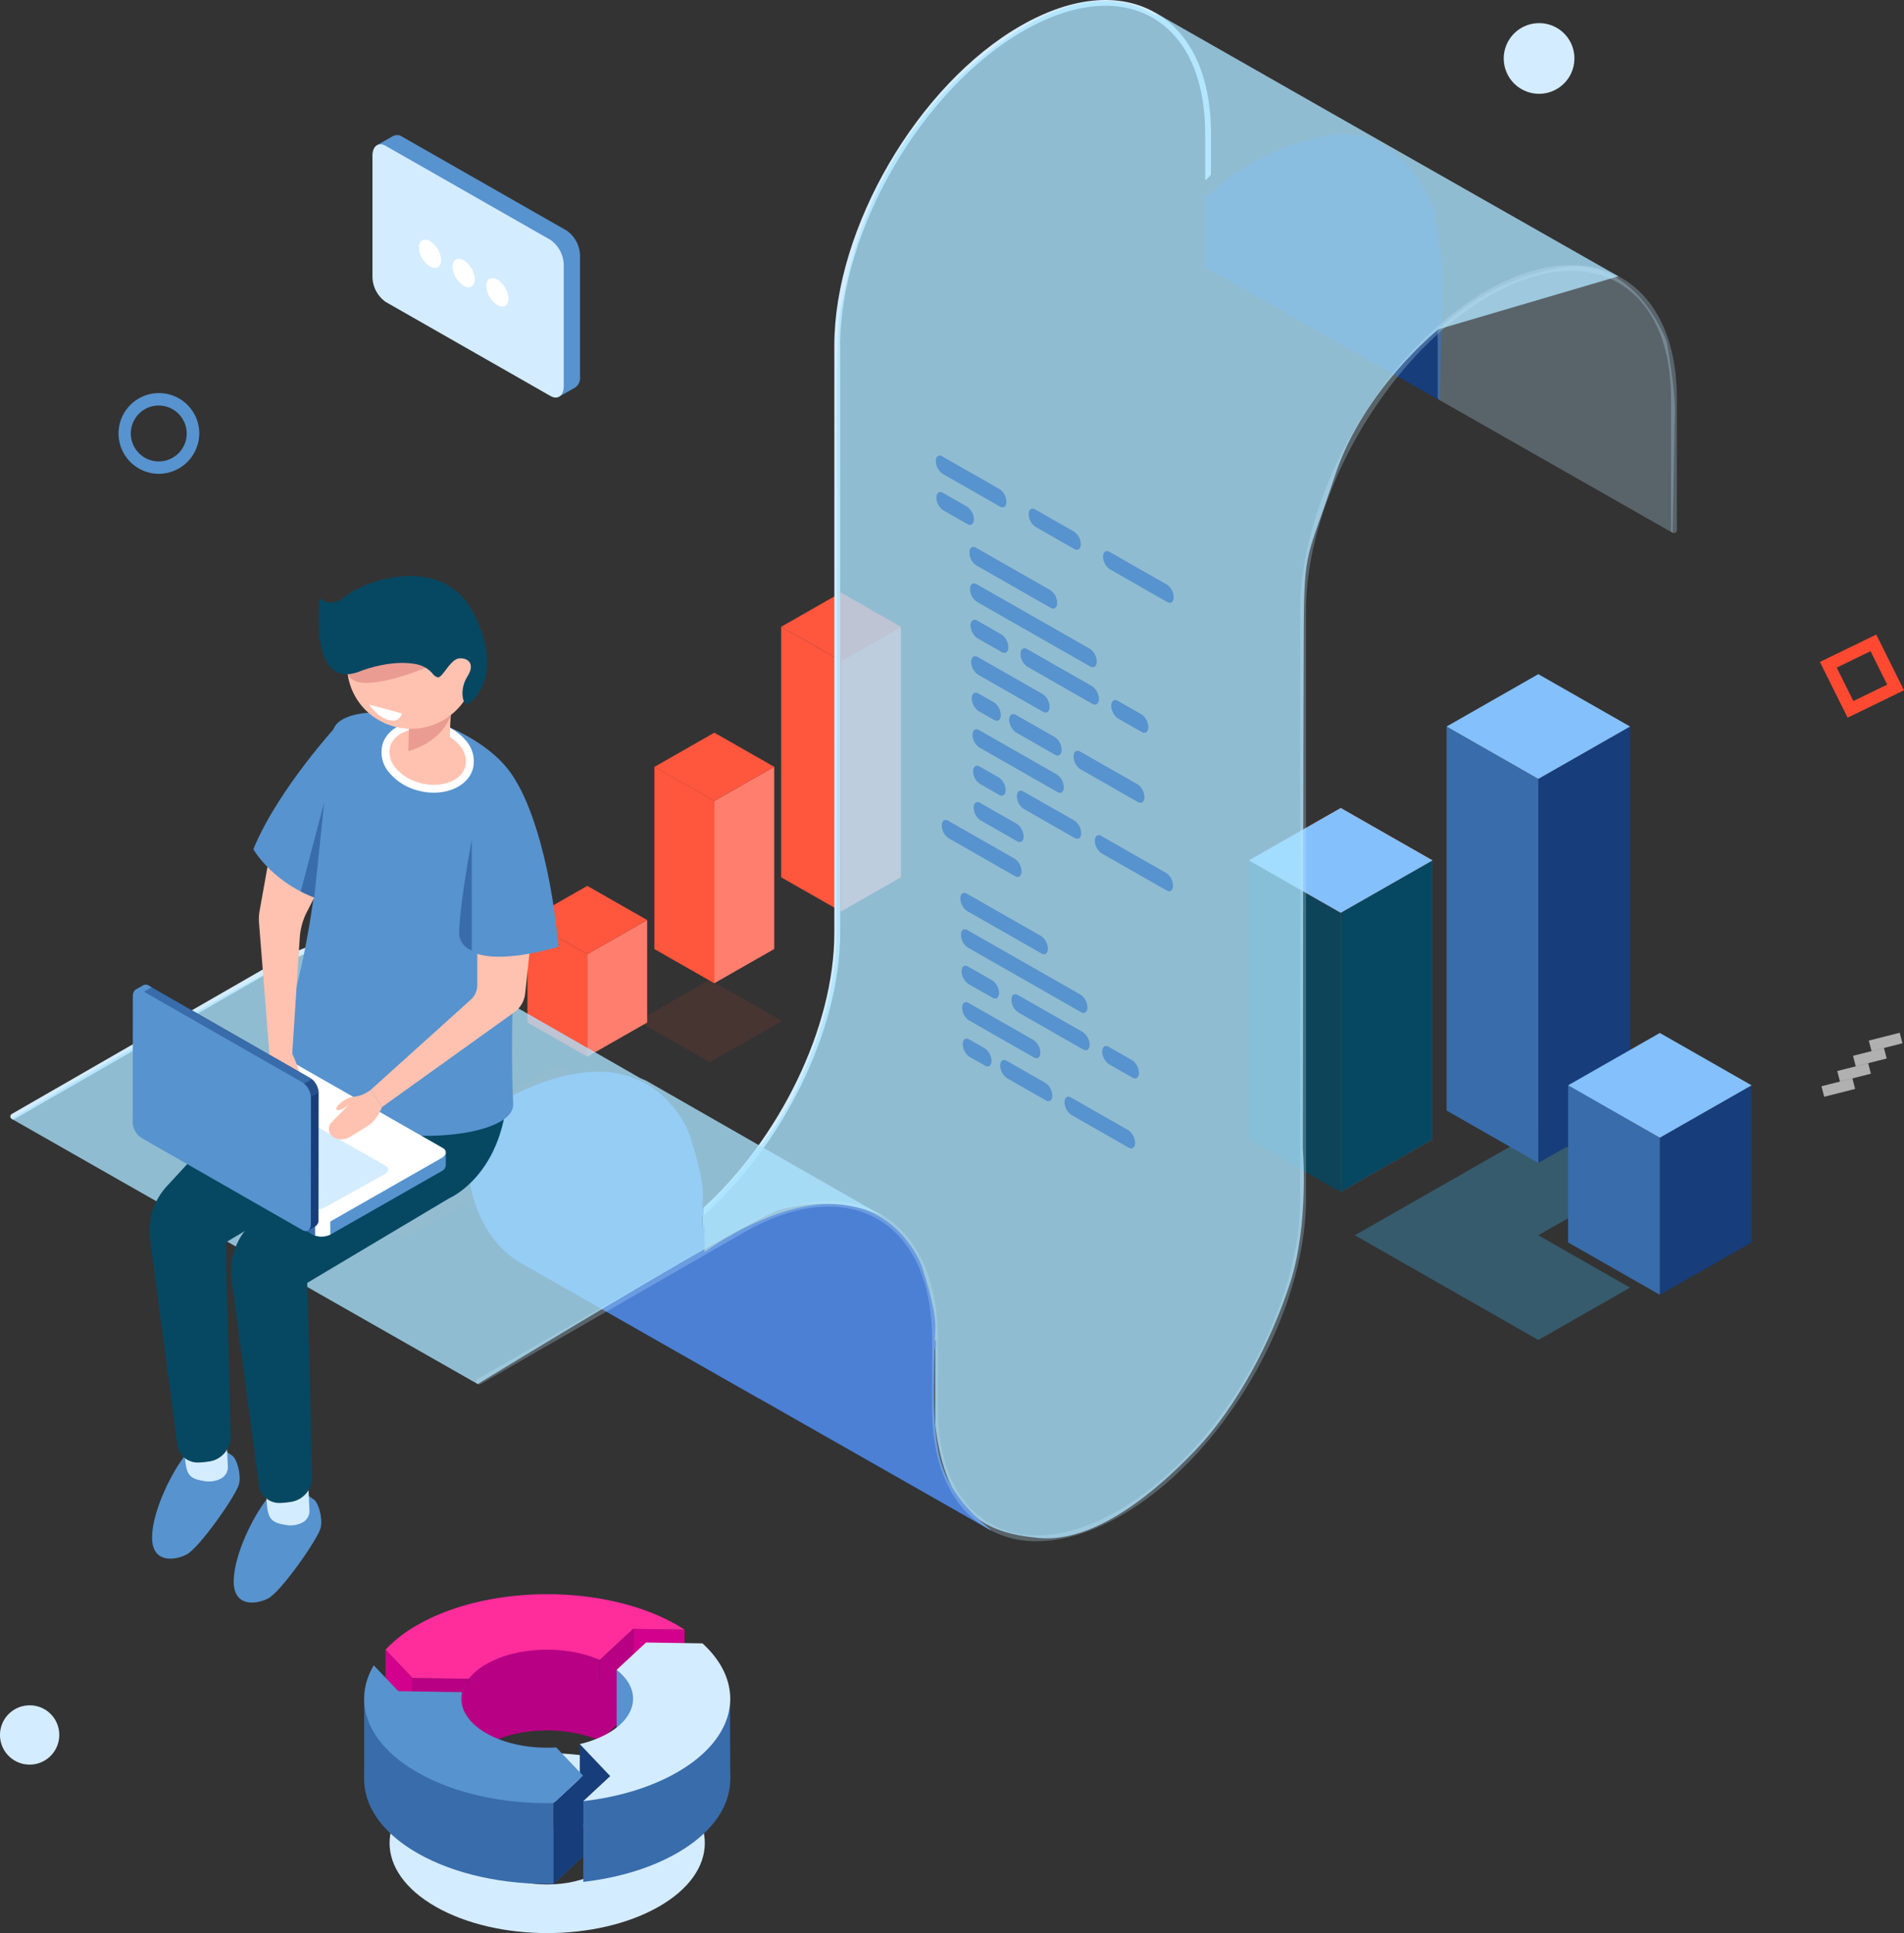 <svg xmlns="http://www.w3.org/2000/svg" width="491.384" height="498.872" viewBox="0 0 491.384 498.872"><rect x="0" y="0" width="491.384" height="498.872" fill="#333333" stroke="none"/><defs><style>.a{fill:rgba(62,193,255,0.63);opacity:0.45;}.b{fill:#173d7a;}.c{fill:#396caa;}.d{fill:#84c0fb;}.e{fill:#c13d1a;}.f{fill:rgba(6,72,98,0.81);}.g{fill:#ef602e;}.h{fill:#064862;}.i{fill:rgba(255,255,255,0.61);}.j{fill:rgba(255,74,49,0.1);}.k{fill:#ff7e6d;}.l{fill:#ff563e;}.m{fill:#d4ecff;}.n{fill:rgba(171,228,255,0.77);}.o{fill:#4b80d5;}.p{fill:rgba(194,236,255,0.27);}.q{fill:#5793ce;}.r{fill:#ffc2b0;}.s{fill:#fff;}.t{fill:#ea9c92;}.u{fill:#274f89;}.v{fill:#ff4a31;}.w{fill:#b70083;}.x{fill:#d3008d;}.y{fill:#ff2c9c;}</style></defs><g transform="translate(322.343 173.982)"><g transform="translate(27.311)"><path class="a" d="M379.526,192.837l23.679-13.515-23.679-13.515-23.678,13.515h0L332.17,192.837l23.678,13.515h0l23.678,13.515,23.679-13.515-23.679-13.515Z" transform="translate(-332.17 -48.033)"/><path class="b" d="M361.382,204.017V104.907l23.679-13.515V190.5Z" transform="translate(-314.026 -77.878)"/><path class="c" d="M370.454,104.907,346.776,91.392V190.5l23.678,13.515Z" transform="translate(-323.098 -77.878)"/><path class="d" d="M394.133,96.474,370.454,82.96,346.776,96.474l23.678,13.515Z" transform="translate(-323.098 -82.96)"/></g><g transform="translate(0 34.545)"><path class="e" d="M346.776,202.286v-72.08l23.678-13.515v72.08Z" transform="translate(-323.098 -103.177)"/><path class="f" d="M355.848,130.206,332.17,116.691v72.08l23.678,13.515Z" transform="translate(-332.17 -103.177)"/><path class="g" d="M379.526,121.773l-23.678-13.515L332.17,121.773l23.678,13.515Z" transform="translate(-332.17 -108.258)"/><path class="h" d="M346.776,202.286v-72.08l23.678-13.515v72.08Z" transform="translate(-323.098 -103.177)"/><path class="d" d="M379.526,121.773l-23.678-13.515L332.17,121.773l23.678,13.515Z" transform="translate(-332.17 -108.258)"/></g><g transform="translate(82.347 92.595)"><path class="b" d="M361.382,198.861V158.316L385.061,144.8v40.545Z" transform="translate(-337.704 -131.287)"/><path class="c" d="M370.454,158.316,346.776,144.8v40.545l23.678,13.515Z" transform="translate(-346.776 -131.287)"/><path class="d" d="M394.133,149.883l-23.679-13.515-23.678,13.515L370.454,163.4Z" transform="translate(-346.776 -136.368)"/></g></g><g transform="translate(470.083 266.525)"><path class="i" d="M0,0,2.807-.008,2.784,8.227l-2.807.008Z" transform="translate(20.199 0) rotate(75.627)"/><path class="i" d="M0,0,2.807-.008,2.784,8.227l-2.807.008Z" transform="translate(16.127 3.927) rotate(75.624)"/><path class="i" d="M0,0,2.807-.008,2.784,8.227l-2.807.008Z" transform="translate(12.055 7.854) rotate(75.624)"/><path class="i" d="M0,0,2.807-.008,2.784,8.227l-2.807.008Z" transform="translate(7.983 11.781) rotate(75.627)"/></g><g transform="translate(85.548 152.935)"><path class="j" d="M462.037,354.2l18.637-10.638L499.312,354.2l-18.637,10.638Z" transform="translate(-462.037 -198.431)"/><path class="j" d="M486.441,339.922l18.637-10.638,18.637,10.638L505.078,350.56Z" transform="translate(-446.88 -207.036)"/><path class="j" d="M510.77,325.985l18.638-10.638,18.637,10.638-18.637,10.638Z" transform="translate(-431.768 -215.435)"/><g transform="translate(50.576)"><g transform="translate(32.789 44.964)"><path class="e" d="M501.888,349.724V302.7l-15.447-8.817v47.023Z" transform="translate(-486.441 -293.884)"/><path class="k" d="M497.937,302.7l15.447-8.817v47.023l-15.447,8.817Z" transform="translate(-482.49 -293.884)"/><path class="l" d="M501.888,349.724V302.7l-15.447-8.817v47.023Z" transform="translate(-486.441 -293.884)"/></g><g transform="translate(0 75.685)"><path class="l" d="M477.484,358.917v-26.45l-15.447-8.817V350.1Z" transform="translate(-462.037 -314.833)"/><path class="k" d="M473.534,332.467l15.447-8.817V350.1l-15.447,8.817Z" transform="translate(-458.086 -314.833)"/><path class="l" d="M462.037,325.829l15.447-8.817,15.447,8.817-15.447,8.817Z" transform="translate(-462.037 -317.012)"/></g><g transform="translate(65.479)"><path class="l" d="M526.218,340.144V275.488l-15.447-8.817v64.656Z" transform="translate(-510.77 -257.854)"/><path class="k" d="M522.267,275.488l15.447-8.817v64.656l-15.447,8.817Z" transform="translate(-506.82 -257.854)"/><path class="l" d="M510.77,268.85l15.447-8.817,15.447,8.817-15.447,8.817Z" transform="translate(-510.77 -260.034)"/></g><path class="l" d="M486.441,296.063l15.447-8.817,15.447,8.817-15.447,8.817Z" transform="translate(-453.651 -251.099)"/></g></g><g transform="translate(2.67)"><path class="m" d="M252.173,240.067l68.07-39.181c13.484-7.7,26.2-8.915,35.81-3.436s14.9,16.981,14.9,32.373v4.931c-.483.322-.986.636-1.5.947v-5.878c0-14.839-5.025-25.881-14.146-31.088s-21.308-3.986-34.309,3.434l-68.07,39.183a.751.751,0,0,1-1.025-.271A.738.738,0,0,1,252.173,240.067Z" transform="translate(-251.798 47.417)"/><path class="m" d="M395.92,284.2V132.545c0-30.354,21.635-67.4,48.228-82.577,13.022-7.433,25.307-8.611,34.588-3.314s14.391,16.4,14.391,31.267V88.5l-1.5,1.484V77.921c0-14.315-4.844-24.962-13.64-29.982S457.439,44.1,444.9,51.252c-26.179,14.943-47.477,51.411-47.477,81.293V284.2c0,25.161-14.976,54.941-35.283,72.86v-1.99C381.643,337.346,395.92,308.569,395.92,284.2Z" transform="translate(-183.266 -43.389)"/><path class="b" d="M443.515,80.12h0a60.481,60.481,0,0,1,30.73-14.872c18.994-2.87,26.844,19.089,26.844,19.089s2.2,11.406,2.119,18.158-.567,31.267-.567,31.267L442.427,99.47v-.008a.736.736,0,0,1-.413-.654V81.4C442.515,80.908,443.014,80.615,443.515,80.12Z" transform="translate(-133.655 -30.372)"/><g transform="translate(0.289 0.277)"><path class="n" d="M535.864,79.075,478.792,46.548l.224.811c-8.8-5.617-22.091-6.223-39.872,6.669-35.321,25.607-39.563,61.256-41.364,67.935s-1.06,49-1.06,49-.118,102.076-.235,113.948-3.613,25.192-10.36,39.574-24.077,31.833-24.077,31.833V377.1c2.766,22.464,12.421,27.7,26.784,28.983,11.592,1.032,23.944-7.242,33.813-16.26-.363.375-.6.614-.6.614v20.776c2.767,22.462,12.421,27.7,26.785,28.982s29.9-11.726,40.422-22.736,19.4-27.822,24.331-42.987,3.3-34.764,3.3-34.764.118-111.581.235-133.579.825-18.158,8.123-40.272,26.649-37.6,26.649-37.6l46.43-13.669Z" transform="translate(-183.611 -43.561)"/><path class="o" d="M459.91,334.424c-.783-1.051-10.952-7.794-13.543-19.664-1.441-6.606-1.3-16.645-1.3-16.645s.042-5.583.178-10.659c.113-.1.23-.191.344-.29v-1.99c-.094.085-.19.16-.282.244.039-1.146.083-2.221.133-3.133.3-5.277-3.649-16.528-3.649-16.528S436.2,250.685,419.543,250.1c-14.791-.518-30.36,10-33.672,12.372v-6.806c-.219.147-.457.288-.684.433.018-.912.039-1.845.063-2.76.114-.1.23-.189.344-.288v-1.99c-.092.083-.19.16-.282.244.039-1.146.083-2.221.135-3.133.293-5.277-3.651-16.528-3.651-16.528s-5.593-15.074-22.251-15.656c-14.793-.516-30.36,10-33.672,12.374v-6.806c-.483.322-.986.636-1.5.947V234.42c0,14.438,4.865,25.288,13.7,30.676l.036.04.308.176c.083.048.16.1.243.152.053.03.112.05.165.08l61.086,34.767c-.015-.021-.055-.056-.078-.08Z" transform="translate(-207.011 60.337)"/><g transform="translate(0 241.85)"><path class="n" d="M415.942,231.322s-.459-.232-1.264-.556c-.248-.119-.488-.256-.739-.369l-58-33.187a31.45,31.45,0,0,0-23.545-.872c-12.888,4.664-80.421,44.716-80.421,44.716l60.332,34.362.011-.006a.679.679,0,0,0,.16.043l59.828,34.075s33.847-20.73,57.264-34.1l1.5-.856c9.574-5.442,17.177-9.507,19.563-10.132,14.437-3.782,24.482.827,27.1,2.245Z" transform="translate(-251.976 -194.47)"/><path class="n" d="M391.239,239.529l.7.4S391.682,239.769,391.239,239.529Z" transform="translate(-165.48 -167.316)"/></g><path class="p" d="M480.527,101.4h0a60.483,60.483,0,0,1,30.73-14.872c18.994-2.87,26.844,19.089,26.844,19.089s2.2,11.406,2.119,18.158-.567,31.267-.567,31.267l-60.212-34.291v-.008a.734.734,0,0,1-.413-.654v-17.4C479.525,102.193,480.026,101.9,480.527,101.4Z" transform="translate(-110.956 -17.822)"/><g transform="translate(119.948 68.138)"><path class="p" d="M470.653,415.4c6.638,0,13.989-2.191,21.591-6.532,26.4-15.068,47.878-51.846,47.878-81.981V175.235c0-29.883,21.3-66.35,47.479-81.295,12.541-7.154,24.289-8.334,33.085-3.314s13.64,15.67,13.64,29.985v33.9a.751.751,0,0,0,1.5,0v-33.9c0-14.868-5.11-25.972-14.391-31.269s-21.564-4.119-34.586,3.314c-26.594,15.178-48.229,52.223-48.229,82.578V326.887c0,29.663-21.141,65.863-47.127,80.7-12.444,7.1-24.107,8.273-32.839,3.289s-13.538-15.552-13.538-29.759V363.319c0-15.393-5.29-26.89-14.9-32.373s-22.323-4.263-35.809,3.434l-68.07,39.183a.736.736,0,0,0-.274,1.013.756.756,0,0,0,1.025.271l68.07-39.181c13-7.42,25.185-8.641,34.307-3.434s14.146,16.247,14.146,31.088v17.794c0,14.76,5.074,25.785,14.288,31.044A25.406,25.406,0,0,0,470.653,415.4Z" transform="translate(-325.968 -86.078)"/></g></g><path class="q" d="M422.634,168.826l-10.062-5.744a4.1,4.1,0,0,1-1.728-3.21h0c-.019-1.239.721-1.811,1.655-1.279l10.062,5.744a4.092,4.092,0,0,1,1.726,3.208h0C424.309,168.785,423.568,169.358,422.634,168.826Z" transform="translate(-153.015 25.916)"/><path class="q" d="M437.645,177.461l-14.838-8.47a4.093,4.093,0,0,1-1.726-3.208h0c-.021-1.24.72-1.813,1.654-1.28l14.838,8.47a4.09,4.09,0,0,1,1.726,3.208h0C439.319,177.421,438.578,177.993,437.645,177.461Z" transform="translate(-146.657 29.477)"/><path class="q" d="M425.434,147.13l-19.207-10.964a4.09,4.09,0,0,1-1.727-3.208h0c-.021-1.239.72-1.813,1.654-1.279l19.207,10.962a4.093,4.093,0,0,1,1.726,3.21h0C427.109,147.09,426.368,147.662,425.434,147.13Z" transform="translate(-156.954 9.697)"/><path class="q" d="M412.7,151.491l-6.287-3.588a4.1,4.1,0,0,1-1.727-3.208h0c-.021-1.24.72-1.813,1.654-1.281L412.631,147a4.093,4.093,0,0,1,1.727,3.21h0C414.379,151.451,413.638,152.023,412.7,151.491Z" transform="translate(-156.836 16.769)"/><path class="q" d="M410.644,161.942l-4.035-2.3a4.1,4.1,0,0,1-1.728-3.21h0c-.019-1.239.72-1.811,1.654-1.279l4.035,2.3a4.1,4.1,0,0,1,1.728,3.21h0C412.317,161.9,411.578,162.474,410.644,161.942Z" transform="translate(-156.718 23.841)"/><path class="q" d="M431.154,162.073l-16.79-9.584a4.1,4.1,0,0,1-1.728-3.208h0c-.019-1.239.72-1.813,1.654-1.279l16.79,9.582a4.1,4.1,0,0,1,1.728,3.21h0C432.827,162.033,432.088,162.605,431.154,162.073Z" transform="translate(-151.902 19.534)"/><path class="q" d="M435.587,158.737l-29.264-16.7a4.09,4.09,0,0,1-1.726-3.208h0c-.021-1.24.72-1.813,1.653-1.279l29.262,16.7a4.1,4.1,0,0,1,1.728,3.208h0C437.26,158.7,436.52,159.271,435.587,158.737Z" transform="translate(-156.895 13.233)"/><path class="q" d="M423.3,163.354l-16.79-9.584a4.1,4.1,0,0,1-1.728-3.208h0c-.019-1.24.72-1.813,1.654-1.28l16.79,9.584a4.1,4.1,0,0,1,1.728,3.208h0C424.977,163.314,424.238,163.887,423.3,163.354Z" transform="translate(-156.777 20.305)"/><path class="q" d="M434.913,164.314l-6.1-3.481a4.093,4.093,0,0,1-1.727-3.21h0c-.021-1.239.72-1.811,1.654-1.279l6.1,3.482a4.09,4.09,0,0,1,1.727,3.208h0C436.587,164.275,435.847,164.847,434.913,164.314Z" transform="translate(-142.927 24.561)"/><g transform="translate(238.846 117.578)"><path class="q" d="M425.71,135.724l-10.062-5.744a4.1,4.1,0,0,1-1.728-3.21h0c-.02-1.239.72-1.811,1.654-1.279l10.064,5.744a4.093,4.093,0,0,1,1.726,3.21h0C427.385,135.683,426.644,136.256,425.71,135.724Z" transform="translate(-389.95 -111.61)"/><path class="q" d="M442.326,145.285l-14.838-8.47a4.09,4.09,0,0,1-1.726-3.208h0c-.021-1.24.72-1.813,1.654-1.279l14.838,8.468A4.092,4.092,0,0,1,443.979,144h0C444,145.245,443.259,145.817,442.326,145.285Z" transform="translate(-382.596 -107.491)"/><path class="q" d="M422.634,168.826l-10.062-5.744a4.1,4.1,0,0,1-1.728-3.21h0c-.019-1.239.721-1.811,1.655-1.279l10.062,5.744a4.092,4.092,0,0,1,1.726,3.208h0C424.309,168.785,423.568,169.358,422.634,168.826Z" transform="translate(-391.861 -91.662)"/><path class="q" d="M437.645,177.461l-14.838-8.47a4.093,4.093,0,0,1-1.726-3.208h0c-.021-1.24.72-1.813,1.654-1.28l14.838,8.47a4.09,4.09,0,0,1,1.726,3.208h0C439.319,177.421,438.578,177.993,437.645,177.461Z" transform="translate(-385.503 -88.101)"/><path class="q" d="M407.242,130.9l-6.287-3.588a4.1,4.1,0,0,1-1.726-3.21h0c-.021-1.239.72-1.811,1.654-1.279l6.287,3.588a4.092,4.092,0,0,1,1.726,3.208h0C408.917,130.859,408.176,131.431,407.242,130.9Z" transform="translate(-399.075 -113.219)"/><path class="q" d="M425.434,147.13l-19.207-10.964a4.09,4.09,0,0,1-1.727-3.208h0c-.021-1.239.72-1.813,1.654-1.279l19.207,10.962a4.093,4.093,0,0,1,1.726,3.21h0C427.109,147.09,426.368,147.662,425.434,147.13Z" transform="translate(-395.8 -107.881)"/><path class="q" d="M412.7,151.491l-6.287-3.588a4.1,4.1,0,0,1-1.727-3.208h0c-.021-1.24.72-1.813,1.654-1.281L412.631,147a4.093,4.093,0,0,1,1.727,3.21h0C414.379,151.451,413.638,152.023,412.7,151.491Z" transform="translate(-395.682 -100.809)"/><path class="q" d="M442.97,192.147l-16.79-9.584a4.1,4.1,0,0,1-1.728-3.208h0c-.019-1.24.72-1.813,1.653-1.279l16.79,9.582a4.1,4.1,0,0,1,1.728,3.21h0C444.643,192.107,443.9,192.679,442.97,192.147Z" transform="translate(-383.409 -79.922)"/><path class="q" d="M410.644,161.942l-4.035-2.3a4.1,4.1,0,0,1-1.728-3.21h0c-.019-1.239.72-1.811,1.654-1.279l4.035,2.3a4.1,4.1,0,0,1,1.728,3.21h0C412.317,161.9,411.578,162.474,410.644,161.942Z" transform="translate(-395.564 -93.737)"/><path class="q" d="M411.81,174.234l-5.011-2.861a4.1,4.1,0,0,1-1.728-3.208h0c-.019-1.239.721-1.813,1.654-1.279l5.012,2.861a4.092,4.092,0,0,1,1.726,3.208h0C413.485,174.194,412.744,174.768,411.81,174.234Z" transform="translate(-395.446 -86.665)"/><path class="q" d="M426.977,182.937l-13.21-7.54a4.1,4.1,0,0,1-1.728-3.21h0c-.019-1.239.72-1.811,1.654-1.279l13.212,7.54a4.093,4.093,0,0,1,1.727,3.21h0C428.651,182.9,427.91,183.469,426.977,182.937Z" transform="translate(-391.119 -84.241)"/><path class="q" d="M416.392,182.663l-9.5-5.422a4.1,4.1,0,0,1-1.728-3.208h0c-.019-1.24.721-1.813,1.655-1.279l9.5,5.422a4.1,4.1,0,0,1,1.728,3.208h0C418.067,182.623,417.326,183.2,416.392,182.663Z" transform="translate(-395.387 -83.129)"/><path class="q" d="M431.154,162.073l-16.79-9.584a4.1,4.1,0,0,1-1.728-3.208h0c-.019-1.239.72-1.813,1.654-1.279l16.79,9.582a4.1,4.1,0,0,1,1.728,3.21h0C432.827,162.033,432.088,162.605,431.154,162.073Z" transform="translate(-390.748 -98.045)"/><path class="q" d="M435.587,158.737l-29.264-16.7a4.09,4.09,0,0,1-1.726-3.208h0c-.021-1.24.72-1.813,1.653-1.279l29.262,16.7a4.1,4.1,0,0,1,1.728,3.208h0C437.26,158.7,436.52,159.271,435.587,158.737Z" transform="translate(-395.741 -104.345)"/><path class="q" d="M423.3,163.354l-16.79-9.584a4.1,4.1,0,0,1-1.728-3.208h0c-.019-1.24.72-1.813,1.654-1.28l16.79,9.584a4.1,4.1,0,0,1,1.728,3.208h0C424.977,163.314,424.238,163.887,423.3,163.354Z" transform="translate(-395.623 -97.273)"/><path class="q" d="M434.913,164.314l-6.1-3.481a4.093,4.093,0,0,1-1.727-3.21h0c-.021-1.239.72-1.811,1.654-1.279l6.1,3.482a4.09,4.09,0,0,1,1.727,3.208h0C436.587,164.275,435.847,164.847,434.913,164.314Z" transform="translate(-381.773 -93.018)"/><path class="q" d="M426.887,177.027,406.7,165.507a4.1,4.1,0,0,1-1.728-3.21h0c-.02-1.239.72-1.813,1.653-1.279l20.183,11.52a4.1,4.1,0,0,1,1.728,3.208h0C428.56,176.987,427.821,177.559,426.887,177.027Z" transform="translate(-395.505 -90.201)"/><path class="q" d="M415.7,129.911l-14.838-8.468a4.093,4.093,0,0,1-1.727-3.21h0c-.021-1.239.72-1.811,1.654-1.279l14.838,8.47a4.09,4.09,0,0,1,1.727,3.208h0C417.373,129.873,416.632,130.445,415.7,129.911Z" transform="translate(-399.134 -116.755)"/><path class="q" d="M419,189.93l-17.185-9.81a4.09,4.09,0,0,1-1.726-3.208h0c-.021-1.239.72-1.813,1.654-1.279l17.185,9.808a4.093,4.093,0,0,1,1.726,3.21h0C420.671,189.89,419.931,190.462,419,189.93Z" transform="translate(-398.543 -81.394)"/></g><path class="q" d="M421.175,224.51l-10.062-5.744a4.1,4.1,0,0,1-1.728-3.208h0c-.02-1.24.721-1.813,1.654-1.28l10.064,5.744a4.093,4.093,0,0,1,1.727,3.21h0C422.85,224.469,422.109,225.042,421.175,224.51Z" transform="translate(-153.921 59.473)"/><path class="q" d="M436.186,233.144l-14.838-8.47a4.1,4.1,0,0,1-1.728-3.208h0c-.019-1.239.721-1.813,1.655-1.279l14.838,8.468a4.1,4.1,0,0,1,1.726,3.21h0C437.861,233.1,437.12,233.678,436.186,233.144Z" transform="translate(-147.564 63.034)"/><path class="q" d="M423.975,202.814l-19.207-10.962a4.093,4.093,0,0,1-1.726-3.21h0c-.021-1.239.72-1.811,1.654-1.279L423.9,198.326a4.09,4.09,0,0,1,1.726,3.208h0C425.65,202.774,424.909,203.347,423.975,202.814Z" transform="translate(-157.86 43.254)"/><path class="q" d="M411.245,207.175l-6.287-3.588a4.09,4.09,0,0,1-1.726-3.208h0c-.021-1.239.72-1.813,1.654-1.279l6.287,3.588A4.09,4.09,0,0,1,412.9,205.9h0C412.92,207.135,412.179,207.708,411.245,207.175Z" transform="translate(-157.742 50.326)"/><path class="q" d="M409.185,217.625l-4.036-2.3a4.1,4.1,0,0,1-1.726-3.208h0c-.021-1.24.72-1.813,1.653-1.279l4.035,2.3a4.1,4.1,0,0,1,1.728,3.208h0C410.858,217.585,410.117,218.159,409.185,217.625Z" transform="translate(-157.624 57.398)"/><path class="q" d="M429.695,217.757,412.9,208.175a4.093,4.093,0,0,1-1.727-3.21h0c-.021-1.239.72-1.811,1.653-1.279l16.79,9.584a4.1,4.1,0,0,1,1.728,3.208h0C431.368,217.718,430.627,218.29,429.695,217.757Z" transform="translate(-152.808 53.09)"/><path class="q" d="M434.126,214.422l-29.262-16.7a4.093,4.093,0,0,1-1.727-3.21h0c-.021-1.239.72-1.811,1.654-1.279l29.262,16.7a4.1,4.1,0,0,1,1.728,3.208h0C435.8,214.382,435.06,214.954,434.126,214.422Z" transform="translate(-157.801 46.79)"/><path class="q" d="M421.845,219.038l-16.791-9.584a4.09,4.09,0,0,1-1.726-3.208h0c-.021-1.24.72-1.813,1.654-1.279l16.79,9.584a4.1,4.1,0,0,1,1.728,3.208h0C423.518,219,422.777,219.57,421.845,219.038Z" transform="translate(-157.683 53.862)"/><path class="q" d="M433.454,220l-6.1-3.482a4.1,4.1,0,0,1-1.728-3.208h0c-.019-1.239.721-1.813,1.655-1.279l6.1,3.481a4.093,4.093,0,0,1,1.726,3.21h0C435.129,219.959,434.388,220.531,433.454,220Z" transform="translate(-143.834 58.118)"/></g><g transform="translate(34.242 148.641)"><g transform="translate(4.332)"><path class="q" d="M305.384,284.142s-5.753-2.869-9.287,1.4-8.584,14.353-8.739,21.166,5.453,6.353,8.788,4.741,13.076-15.582,13.666-18.32-.7-6.438-1.632-7.162S305.384,284.142,305.384,284.142Z" transform="translate(-265.619 -47.514)"/><path class="m" d="M303.423,283.445l.266,5.893A3.33,3.33,0,0,1,302,292.4a6.689,6.689,0,0,1-4.437.683c-4.335-.689-4.721-1.912-5.03-7.8S303.423,283.445,303.423,283.445Z" transform="translate(-262.403 -48.186)"/><g transform="translate(0 104.539)"><path class="q" d="M292.393,277.074s-5.753-2.869-9.286,1.4-8.584,14.353-8.741,21.166,5.453,6.351,8.788,4.739S296.23,288.8,296.82,286.063s-.7-6.439-1.632-7.162S292.393,277.074,292.393,277.074Z" transform="translate(-273.688 -156.314)"/><path class="m" d="M290.432,276.375l.267,5.893a3.334,3.334,0,0,1-1.684,3.066,6.7,6.7,0,0,1-4.439.683c-4.333-.689-4.721-1.914-5.03-7.8S290.432,276.375,290.432,276.375Z" transform="translate(-270.472 -156.986)"/><path class="h" d="M345.242,212.577c-1.7-27.389-30,4.029-30,4.029l-19.369,18.77-17.443,18.943a16.867,16.867,0,0,0-4.332,13.654l7.055,53.114a5.262,5.262,0,0,0,5.295,4.537,18.284,18.284,0,0,0,2.615-.226,6.5,6.5,0,0,0,5.829-6.886l-1.29-49.678L330.227,247S346.944,239.966,345.242,212.577Z" transform="translate(-273.946 -201.368)"/></g><path class="h" d="M358.231,219.088c-1.7-27.389-30,4.031-30,4.031l-19.37,18.768L291.416,260.83a16.868,16.868,0,0,0-4.333,13.654L294.14,327.6a5.262,5.262,0,0,0,5.294,4.537,18.081,18.081,0,0,0,2.613-.228,6.5,6.5,0,0,0,5.831-6.885l-1.29-49.678,36.63-21.831S359.934,246.478,358.231,219.088Z" transform="translate(-265.878 -92.904)"/><path class="q" d="M336.448,161.159c21.457,8.8,21.026,21.333,21.026,21.333s-4.2,45.968-2.767,76.668c.6,12.834-68.973,13.813-58.6-20.425,12.234-40.37,7.648-73.052,13.376-77.981S330.9,158.885,336.448,161.159Z" transform="translate(-260.837 -122.896)"/><path class="r" d="M333.132,171.083c-1.122,4.308-6.83,6.577-12.748,5.071s-9.808-6.221-8.684-10.528,6.83-6.577,12.748-5.069S334.253,166.777,333.132,171.083Z" transform="translate(-250.618 -121.702)"/><path class="s" d="M324.4,178.008a15.714,15.714,0,0,1-3.878-.494A14.3,14.3,0,0,1,313,172.96a8.044,8.044,0,0,1-1.9-7.207c1.261-4.843,7.54-7.446,14-5.8a14.3,14.3,0,0,1,7.522,4.553,8.045,8.045,0,0,1,1.9,7.207h0C333.514,175.574,329.324,178.008,324.4,178.008Zm-3.231-16.525c-3.985,0-7.316,1.832-8.083,4.776a6.093,6.093,0,0,0,1.5,5.418,12.241,12.241,0,0,0,6.444,3.874c5.356,1.364,10.519-.583,11.5-4.341h0a6.094,6.094,0,0,0-1.5-5.418,12.263,12.263,0,0,0-6.444-3.874A13.917,13.917,0,0,0,321.168,161.484Z" transform="translate(-251.012 -122.082)"/><path class="r" d="M315.353,161.005s.185.851-.186,7.572c-.117,2.114,7.368,4.088,9.3,2.175s1.161-3.9,1.624-11.093S315.353,161.005,315.353,161.005Z" transform="translate(-248.346 -123.699)"/><path class="t" d="M326.094,158.576s-1.843,6.669-10.928,9.226l.138-6.061Z" transform="translate(-248.345 -122.615)"/><path class="r" d="M16.375.082a16.621,16.621,0,0,1,16.457,16.55A16.226,16.226,0,0,1,16.539,33.018,16.621,16.621,0,0,1,.082,16.468,16.226,16.226,0,0,1,16.375.082Z" transform="translate(44.938 29.022) rotate(-59.844)"/><path class="t" d="M325.761,152.412s-9.093,3.851-15.389,3.894-4.91-5.168-4.91-5.168l18.691-2.67Z" transform="translate(-254.453 -128.707)"/><path class="h" d="M311.245,160.857s7.921-3.324,14.87-1.938a7.3,7.3,0,0,1,4.2,2.466,2.475,2.475,0,0,0,1.271.909c1.232.276,3.25-4.777,5.645-4.893s3.993,1.561,2.03,4.668-1.3,6.588-.4,7.087,10.489-6.758,2.035-23.315-29.929-7.64-33.27-4.284c0,0-3.519,3.031-6.381.333C301.246,141.892,298.04,165.646,311.245,160.857Z" transform="translate(-257.203 -136.137)"/><path class="r" d="M336.662,196.939v12.422a5.034,5.034,0,0,1-1.67,3.739l-25.811,23.264,2.934,4.433L346.2,216.358a6.837,6.837,0,0,0,2.822-4.829l2.3-21.661Z" transform="translate(-252.062 -103.758)"/><path class="q" d="M337.075,169.449s7.83,11.641,10.746,42.285c0,0-13.376,4.277-20.967,1.849S337.075,169.449,337.075,169.449Z" transform="translate(-242.255 -116.063)"/><path class="c" d="M326.494,178.634s-3.067,16.219-3.241,23.842a4.869,4.869,0,0,0,3.241,4.7h0Z" transform="translate(-243.323 -110.528)"/></g><g transform="translate(4.126 123.331)"><path class="q" d="M350.5,237.313l-5.7-.745L307.97,215.549a5.17,5.17,0,0,0-4.605.189L277.27,230.626l-3.45-.45v3.394h0a1.326,1.326,0,0,0,.793,1.2l41.734,23.82a5.17,5.17,0,0,0,4.605-.188l28.418-16.215a1.841,1.841,0,0,0,1.127-1.53h0Z" transform="translate(-273.819 -211.887)"/><path class="c" d="M322.831,221.233l-2.616-1.494H291.449l-14.18,8.088-3.45-.45v3.394h0a1.326,1.326,0,0,0,.793,1.2l41.734,23.82a4.349,4.349,0,0,0,2.376.441Z" transform="translate(-273.819 -209.088)"/><path class="q" d="M275.35,224.7l-1.53-.2V227.9h0a1.326,1.326,0,0,0,.793,1.2l.734.42Z" transform="translate(-273.819 -206.216)"/><path class="s" d="M300.314,244.615a5.4,5.4,0,0,0,3.913-.24V238.6h-3.913Z" transform="translate(-257.364 -197.722)"/><path class="s" d="M316.35,256.4l-41.734-23.82c-1.18-.673-1.033-1.851.331-2.628l28.418-16.214a5.166,5.166,0,0,1,4.605-.189l41.734,23.82c1.18.673,1.033,1.851-.331,2.628l-28.418,16.215A5.171,5.171,0,0,1,316.35,256.4Z" transform="translate(-273.819 -213.093)"/><path class="m" d="M313.168,249.517l-34.7-19.807c-.981-.561-.858-1.538.276-2.186l15.229-8.465a4.3,4.3,0,0,1,3.829-.157l34.7,19.805c.981.561.859,1.54-.276,2.186L317,249.36A4.309,4.309,0,0,1,313.168,249.517Z" transform="translate(-271.344 -209.82)"/></g><path class="r" d="M293.3,213.544l-.431,2.848a20.8,20.8,0,0,0,.188,7.3l.512,2.508a3.551,3.551,0,0,0,2.86,2.771h0a1.965,1.965,0,0,0,2.308-1.7l.689-6.085s1.576,2.04,2.336,2.04-.851-6.095-2.571-9.544S293.3,213.544,293.3,213.544Z" transform="translate(-258.011 -90.352)"/><path class="r" d="M308.225,188.005l-4.477,8.763a17.012,17.012,0,0,0-1.832,6.649l-1.945,29.971-5.891-.139L291.4,199.594a12.2,12.2,0,0,1,.152-3.111l3.056-17.068Z" transform="translate(-258.795 -110.057)"/><g transform="translate(0 105.485)"><path class="b" d="M316.238,265.4l-3.5-4.516-36.8-21.062a5.044,5.044,0,0,1-2.132-4.042L273.839,206l-2.116-2.731,1.989-1.139,0,0a1.36,1.36,0,0,1,1.443.082l41.7,23.871a5.047,5.047,0,0,1,2.132,4.04l-.036,32.437a1.83,1.83,0,0,1-.78,1.729h0Z" transform="translate(-270.995 -201.958)"/><path class="c" d="M290.79,248.319l-2.615-1.5-14.352-24.644L273.839,206l-2.116-2.731,1.989-1.139,0,0a1.36,1.36,0,0,1,1.443.082l41.7,23.871a4.288,4.288,0,0,1,1.571,1.817Z" transform="translate(-270.995 -201.958)"/><path class="q" d="M272.662,204.476l-.939-1.212,1.989-1.139,0,0a1.36,1.36,0,0,1,1.443.082l.734.421Z" transform="translate(-270.995 -201.958)"/><path class="u" d="M301.442,217.175a5.253,5.253,0,0,1,1.743,3.473l-4.075,2.325-1.952-3.353Z" transform="translate(-255.198 -192.788)"/><path class="q" d="M315.154,226.79l-41.7-23.87c-1.18-.675-2.138.038-2.14,1.595l-.036,32.437a5.044,5.044,0,0,0,2.133,4.04l41.7,23.871c1.18.675,2.138-.04,2.14-1.6l.036-32.435A5.053,5.053,0,0,0,315.154,226.79Z" transform="translate(-271.274 -201.531)"/></g><path class="r" d="M316.26,223.313l-.669,1.369A9.19,9.19,0,0,1,312.1,228.5l-4.142,2.524a4.166,4.166,0,0,1-4.229.1c-.047-.027-.094-.055-.141-.083a2.447,2.447,0,0,1-.352-3.785l4.328-4.4s-2.432,1.841-3.114,1.1c-.5-.543,2.359-3.2,4.554-3.284a8.7,8.7,0,0,0,4.317-1.79Z" transform="translate(-251.874 -86.275)"/><path class="q" d="M312.753,159.72s-15.871,17.07-22.272,32.729c0,0,5.427,9.665,18.711,13.459S312.753,159.72,312.753,159.72Z" transform="translate(-259.344 -121.926)"/><path class="c" d="M301.517,197.144l2.571-24.563-6.06,23.014A35.116,35.116,0,0,0,301.517,197.144Z" transform="translate(-254.657 -114.176)"/><path class="s" d="M313.186,158.006l-4.265-1.159s2.036,3.167,5.008,3.975,3.435-1.681,3.435-1.681Z" transform="translate(-247.892 -123.657)"/></g><path class="v" d="M547.035,167.026l-7.152-14.384,14.548-7.071,7.152,14.384ZM544.224,154.1l4.291,8.63,8.726-4.241-4.289-8.63Z" transform="translate(-70.199 18.189)"/><g transform="translate(93.981 411.421)"><path class="m" d="M381.616,332.5c-15.887-9.068-41.644-9.068-57.531,0s-15.885,23.77,0,32.838,41.643,9.068,57.53,0S397.5,341.566,381.616,332.5Zm-15.543,23.964c-7.3,4.168-19.142,4.168-26.445,0s-7.3-10.925,0-15.094,19.142-4.168,26.445,0S373.376,352.3,366.073,356.462Z" transform="translate(-305.611 -284.684)"/><g transform="translate(5.527)"><path class="w" d="M318.48,334.713l14.51.224a15.378,15.378,0,0,1,4.583-3.809c7.981-4.555,20.528-4.907,29.222-1.063l8.623-8.018,13.277.205c-.655-.425-1.329-.843-2.041-1.248-18.451-10.532-48.367-10.532-66.817,0a35.017,35.017,0,0,0-8.3,6.394Z" transform="translate(-311.534 -292.272)"/><path class="x" d="M364.219,305.891v20.833l-13.277-.2V305.686Z" transform="translate(-287.058 -296.743)"/><path class="w" d="M345.623,313.7v20.832l8.623-8.017V305.686Z" transform="translate(-290.361 -296.743)"/><path class="w" d="M324.792,318v20.833l19.09-15.379L358.6,333.965V313.133l-13.549-6.5s-18.654,5.644-19.623,5.885S324.792,318,324.792,318Z" transform="translate(-303.335 -296.172)"/><path class="w" d="M315.819,313.589v20.833l14.511.224V313.813Z" transform="translate(-308.873 -291.98)"/><path class="x" d="M311.534,309.024v20.832l6.946,7.316V316.34Z" transform="translate(-311.534 -294.731)"/><path class="y" d="M318.48,321.714l14.51.224a15.378,15.378,0,0,1,4.583-3.81c7.981-4.555,20.528-4.907,29.222-1.062l8.623-8.018,13.277.205c-.655-.425-1.329-.843-2.041-1.248-18.451-10.532-48.367-10.532-66.817,0a35.06,35.06,0,0,0-8.3,6.394Z" transform="translate(-311.534 -300.106)"/></g><g transform="translate(55.653 12.462)"><path class="q" d="M348.319,312.288v19.15l12.562-2.974s-.738-11.206-1.005-11.505S348.319,312.288,348.319,312.288Z" transform="translate(-338.813 -305.227)"/><path class="b" d="M342.455,324.237v20.832l1.357,1.43,8.856-5.047s-1.373-15.9-1.535-16.223S342.455,324.237,342.455,324.237Z" transform="translate(-342.455 -298.026)"/><path class="c" d="M359.554,320.881l-7.593,7.061c6.326,4.947,5.578,11.924-2.248,16.39a27.165,27.165,0,0,1-7.258,2.76l7.849,8.268-6.954,6.465c8.83-1.008,17.255-3.462,24.1-7.369,15.862-9.053,18.074-22.94,6.664-33.351Z" transform="translate(-342.455 -300.048)"/><path class="c" d="M343.007,343.732v20.833l17.22-6.574,20.711-19.534-.077-22.121-21.912,17.17Z" transform="translate(-342.112 -302.788)"/><path class="m" d="M359.554,307.882l-7.593,7.061c6.326,4.947,5.578,11.924-2.248,16.39a27.167,27.167,0,0,1-7.258,2.76l7.849,8.266-6.954,6.467c8.83-1.008,17.255-3.462,24.1-7.369,15.862-9.053,18.074-22.94,6.664-33.351Z" transform="translate(-342.455 -307.882)"/></g><g transform="translate(0 18.349)"><path class="c" d="M364.616,353.037l-6.917-7.286c-6.423.385-13.084-.824-18.006-3.633-5.085-2.9-7.178-6.864-6.29-10.64l-16.474-.253-6.335-6.672c-5.541,9.4-1.76,20.2,11.361,27.689,9.642,5.5,22.415,8.124,35.045,7.875Z" transform="translate(-308.124 -303.721)"/><path class="c" d="M357,343.818v20.832l-48.872-26.774V317.033l7.135,2.852Z" transform="translate(-308.123 -308.254)"/><path class="b" d="M345.89,329.328v20.832l-7.616,7.081V336.409Z" transform="translate(-289.398 -300.844)"/><path class="q" d="M364.616,340.038l-6.917-7.286c-6.423.385-13.084-.824-18.006-3.633-5.085-2.9-7.178-6.864-6.29-10.64l-16.474-.253-6.335-6.672c-5.541,9.4-1.76,20.2,11.361,27.689,9.642,5.5,22.415,8.124,35.045,7.875Z" transform="translate(-308.124 -311.555)"/></g></g><path class="q" d="M279.414,127.523a10.418,10.418,0,1,1,10.537-10.417A10.49,10.49,0,0,1,279.414,127.523Zm0-17.629a7.212,7.212,0,1,0,7.295,7.212A7.26,7.26,0,0,0,279.414,109.894Z" transform="translate(-238.52 -5.242)"/><path class="m" d="M265.446,325.563A7.648,7.648,0,1,1,257.8,318,7.6,7.6,0,0,1,265.446,325.563Z" transform="translate(-250.151 122.1)"/><path class="m" d="M507.778,56.13a9.115,9.115,0,1,1-9.114-9.012A9.062,9.062,0,0,1,507.778,56.13Z" transform="translate(-101.461 -41.141)"/><g transform="translate(96.123 34.857)"><path class="q" d="M359.093,89.8,316.57,65.532a2.2,2.2,0,0,0-2.2-.175l0-.027-4.126,2.357s1.827.657,2.9,1.047V99.349a8.072,8.072,0,0,0,3.422,6.462l40.644,23.2V132.6l4.168-2.372-.023-.008a2.987,2.987,0,0,0,1.156-2.7V96.265A8.073,8.073,0,0,0,359.093,89.8Z" transform="translate(-308.947 -65.139)"/><path class="m" d="M355.391,131.58l-42.523-24.27a8.076,8.076,0,0,1-3.422-6.463V69.587c0-2.49,1.532-3.635,3.422-2.556L355.391,91.3a8.075,8.075,0,0,1,3.422,6.463v31.259C358.813,131.514,357.281,132.658,355.391,131.58Z" transform="translate(-309.446 -64.243)"/><g transform="translate(11.983 26.994)"><path class="s" d="M322.577,87.282c0,1.809-1.284,2.542-2.869,1.638a6.258,6.258,0,0,1-2.869-4.912c0-1.809,1.286-2.543,2.869-1.638A6.253,6.253,0,0,1,322.577,87.282Z" transform="translate(-316.838 -81.982)"/><path class="s" d="M327.939,90.378c0,1.809-1.286,2.542-2.869,1.638A6.256,6.256,0,0,1,322.2,87.1c0-1.809,1.284-2.542,2.869-1.638A6.26,6.26,0,0,1,327.939,90.378Z" transform="translate(-313.508 -80.117)"/><path class="s" d="M333.3,93.473c0,1.809-1.286,2.543-2.869,1.638a6.253,6.253,0,0,1-2.869-4.912c0-1.809,1.284-2.542,2.869-1.638A6.257,6.257,0,0,1,333.3,93.473Z" transform="translate(-310.177 -78.251)"/></g></g></svg>